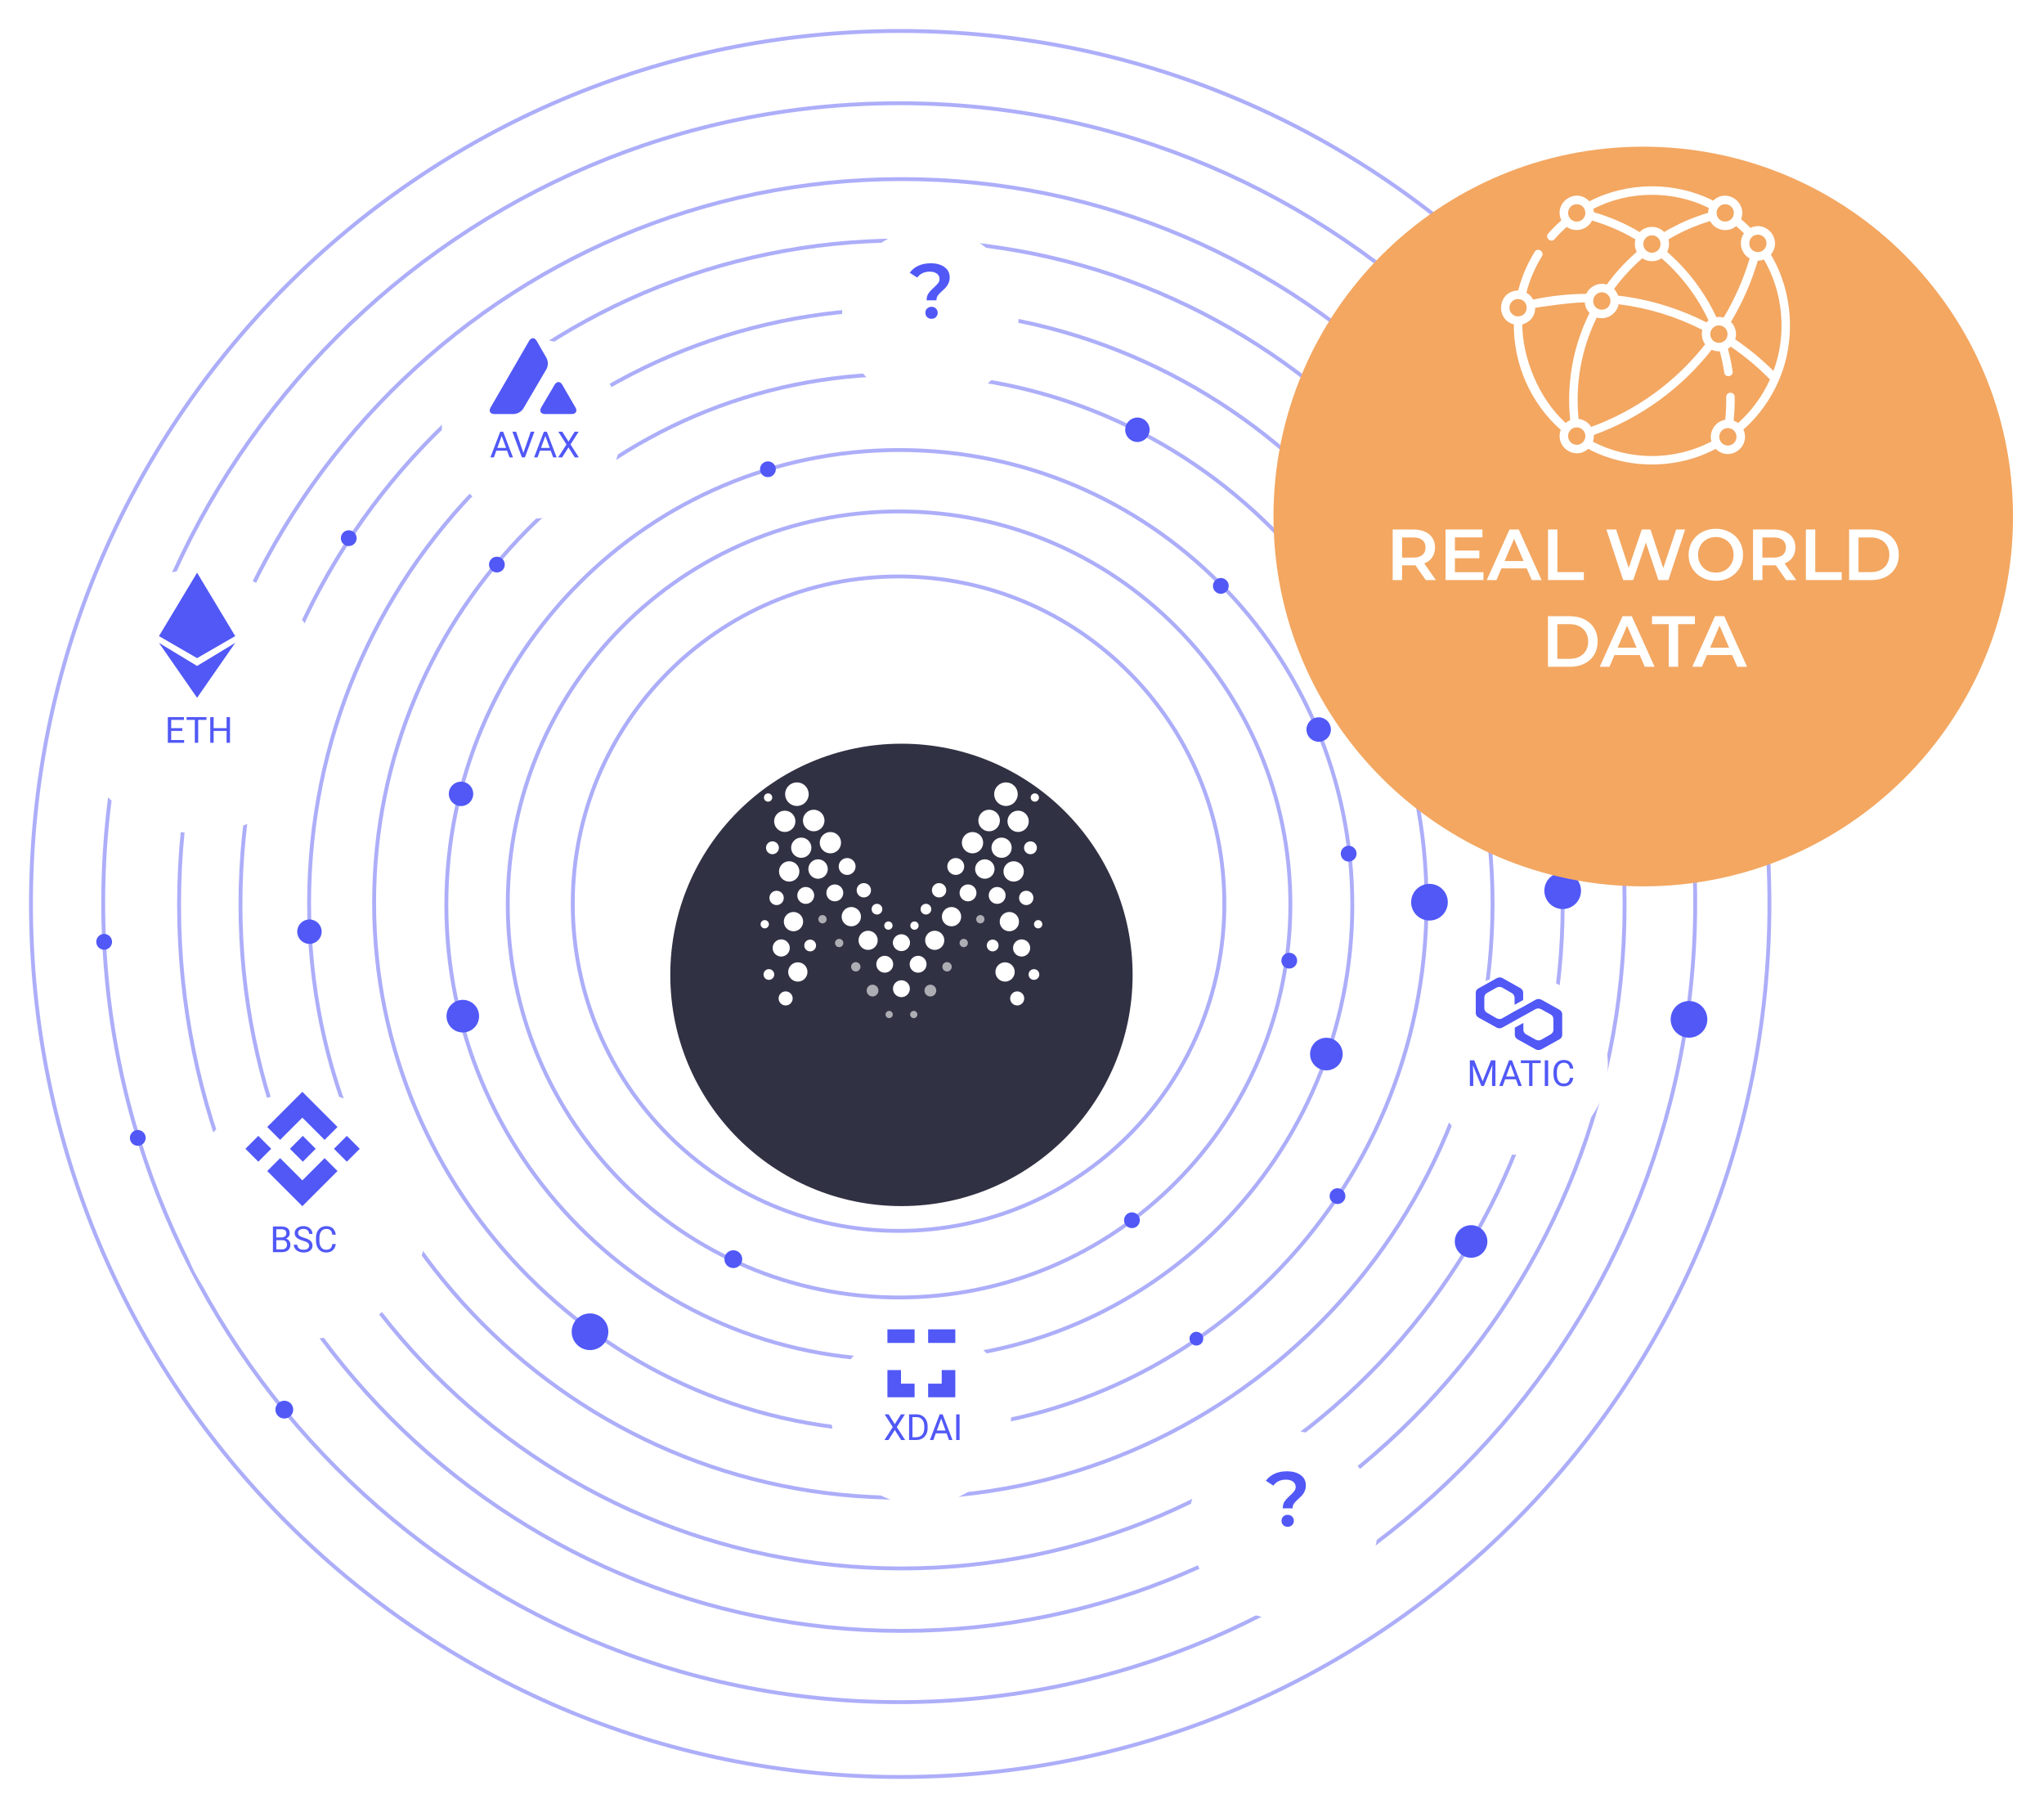 <svg width="528" height="467" viewBox="0 0 528 467" fill="none" xmlns="http://www.w3.org/2000/svg">
<g clip-path="url(#clip0)">
<path d="M316.272 233.399C316.272 280.075 278.59 317.91 232.112 317.91C185.635 317.91 147.954 280.075 147.954 233.399C147.954 186.723 185.635 148.888 232.112 148.888C278.59 148.888 316.272 186.723 316.272 233.399Z" stroke="#ADAEF9"/>
<path d="M333.328 233.6C333.328 289.662 288.07 335.106 232.245 335.106C176.42 335.106 131.16 289.662 131.16 233.6C131.16 177.537 176.42 132.093 232.245 132.093C288.07 132.093 333.328 177.537 333.328 233.6Z" stroke="#ADAEF9"/>
<path d="M349.325 233.733C349.325 298.63 296.935 351.236 232.312 351.236C167.689 351.236 115.299 298.63 115.299 233.733C115.299 168.837 167.689 116.231 232.312 116.231C296.935 116.231 349.325 168.837 349.325 233.733Z" stroke="#ADAEF9"/>
<path d="M368.496 233.135C368.496 308.522 307.637 369.633 232.567 369.633C157.497 369.633 96.638 308.522 96.638 233.135C96.638 157.748 157.497 96.638 232.567 96.638C307.637 96.638 368.496 157.748 368.496 233.135Z" stroke="#ADAEF9"/>
<path d="M385.553 233.337C385.553 318.11 317.115 386.829 232.698 386.829C148.28 386.829 79.844 318.11 79.844 233.337C79.844 148.562 148.28 79.843 232.698 79.843C317.115 79.843 385.553 148.562 385.553 233.337Z" stroke="#ADAEF9"/>
<path d="M403.665 233.604C403.665 328.316 327.205 405.092 232.89 405.092C138.576 405.092 62.115 328.316 62.115 233.604C62.115 138.892 138.576 62.116 232.89 62.116C327.205 62.116 403.665 138.892 403.665 233.604Z" stroke="#ADAEF9"/>
<path d="M419.663 233.738C419.663 337.285 336.071 421.222 232.958 421.222C129.846 421.222 46.254 337.285 46.254 233.738C46.254 130.192 129.846 46.254 232.958 46.254C336.071 46.254 419.663 130.192 419.663 233.738Z" stroke="#ADAEF9"/>
<path d="M437.901 233.14C437.901 347.177 345.84 439.619 232.281 439.619C118.722 439.619 26.66 347.177 26.66 233.14C26.66 119.103 118.722 26.661 232.281 26.661C345.84 26.661 437.901 119.103 437.901 233.14Z" stroke="#ADAEF9"/>
<path d="M457.074 233.474C457.074 358.002 356.543 458.948 232.536 458.948C108.53 458.948 8 358.002 8 233.474C8 108.946 108.53 8 232.536 8C356.543 8 457.074 108.946 457.074 233.474Z" stroke="#ADAEF9"/>
<path d="M90.089 141.035C91.215 141.035 92.128 140.122 92.128 138.996C92.128 137.87 91.215 136.958 90.089 136.958C88.963 136.958 88.05 137.87 88.05 138.996C88.05 140.122 88.963 141.035 90.089 141.035Z" fill="#5158F6"/>
<path d="M26.904 245.291C28.03 245.291 28.943 244.378 28.943 243.252C28.943 242.126 28.03 241.213 26.904 241.213C25.778 241.213 24.865 242.126 24.865 243.252C24.865 244.378 25.778 245.291 26.904 245.291Z" fill="#5158F6"/>
<path d="M128.355 147.858C129.481 147.858 130.394 146.945 130.394 145.819C130.394 144.693 129.481 143.78 128.355 143.78C127.229 143.78 126.316 144.693 126.316 145.819C126.316 146.945 127.229 147.858 128.355 147.858Z" fill="#5158F6"/>
<path d="M119.091 208.193C120.835 208.193 122.248 206.779 122.248 205.036C122.248 203.292 120.835 201.879 119.091 201.879C117.348 201.879 115.935 203.292 115.935 205.036C115.935 206.779 117.348 208.193 119.091 208.193Z" fill="#5158F6"/>
<path d="M79.934 243.789C81.678 243.789 83.091 242.377 83.091 240.633C83.091 238.889 81.678 237.476 79.934 237.476C78.191 237.476 76.777 238.889 76.777 240.633C76.777 242.377 78.191 243.789 79.934 243.789Z" fill="#5158F6"/>
<path d="M189.431 327.512C190.701 327.512 191.732 326.482 191.732 325.21C191.732 323.939 190.701 322.909 189.431 322.909C188.159 322.909 187.128 323.939 187.128 325.21C187.128 326.482 188.159 327.512 189.431 327.512Z" fill="#5158F6"/>
<path d="M73.444 366.373C74.715 366.373 75.746 365.343 75.746 364.071C75.746 362.801 74.715 361.77 73.444 361.77C72.172 361.77 71.142 362.801 71.142 364.071C71.142 365.343 72.172 366.373 73.444 366.373Z" fill="#5158F6"/>
<path d="M333.039 250.155C334.165 250.155 335.077 249.243 335.077 248.117C335.077 246.991 334.165 246.078 333.039 246.078C331.913 246.078 331 246.991 331 248.117C331 249.243 331.913 250.155 333.039 250.155Z" fill="#5158F6"/>
<path d="M348.382 222.52C349.509 222.52 350.421 221.608 350.421 220.482C350.421 219.355 349.509 218.443 348.382 218.443C347.256 218.443 346.344 219.355 346.344 220.482C346.344 221.608 347.256 222.52 348.382 222.52Z" fill="#5158F6"/>
<path d="M345.498 310.967C346.624 310.967 347.537 310.055 347.537 308.929C347.537 307.803 346.624 306.89 345.498 306.89C344.371 306.89 343.459 307.803 343.459 308.929C343.459 310.055 344.371 310.967 345.498 310.967Z" fill="#5158F6"/>
<path d="M292.399 317.197C293.525 317.197 294.438 316.285 294.438 315.159C294.438 314.033 293.525 313.12 292.399 313.12C291.273 313.12 290.36 314.033 290.36 315.159C290.36 316.285 291.273 317.197 292.399 317.197Z" fill="#5158F6"/>
<path d="M35.593 295.931C36.719 295.931 37.632 295.018 37.632 293.892C37.632 292.766 36.719 291.854 35.593 291.854C34.467 291.854 33.554 292.766 33.554 293.892C33.554 295.018 34.467 295.931 35.593 295.931Z" fill="#5158F6"/>
<path d="M315.364 153.364C316.49 153.364 317.403 152.452 317.403 151.326C317.403 150.2 316.49 149.287 315.364 149.287C314.239 149.287 313.325 150.2 313.325 151.326C313.325 152.452 314.239 153.364 315.364 153.364Z" fill="#5158F6"/>
<path d="M198.364 123.237C199.49 123.237 200.403 122.325 200.403 121.198C200.403 120.072 199.49 119.16 198.364 119.16C197.238 119.16 196.325 120.072 196.325 121.198C196.325 122.325 197.238 123.237 198.364 123.237Z" fill="#5158F6"/>
<path d="M340.639 191.581C342.383 191.581 343.796 190.168 343.796 188.425C343.796 186.681 342.383 185.268 340.639 185.268C338.896 185.268 337.482 186.681 337.482 188.425C337.482 190.168 338.896 191.581 340.639 191.581Z" fill="#5158F6"/>
<path d="M293.814 114.157C295.557 114.157 296.971 112.744 296.971 111C296.971 109.257 295.557 107.843 293.814 107.843C292.07 107.843 290.656 109.257 290.656 111C290.656 112.744 292.07 114.157 293.814 114.157Z" fill="#5158F6"/>
<path d="M369.257 237.751C371.872 237.751 373.992 235.63 373.992 233.015C373.992 230.4 371.872 228.28 369.257 228.28C366.641 228.28 364.521 230.4 364.521 233.015C364.521 235.63 366.641 237.751 369.257 237.751Z" fill="#5158F6"/>
<path d="M403.668 234.785C406.283 234.785 408.403 232.665 408.403 230.049C408.403 227.434 406.283 225.314 403.668 225.314C401.052 225.314 398.932 227.434 398.932 230.049C398.932 232.665 401.052 234.785 403.668 234.785Z" fill="#5158F6"/>
<path d="M152.411 348.695C155.026 348.695 157.146 346.574 157.146 343.959C157.146 341.343 155.026 339.224 152.411 339.224C149.796 339.224 147.675 341.343 147.675 343.959C147.675 346.574 149.796 348.695 152.411 348.695Z" fill="#5158F6"/>
<path d="M436.298 268.008C438.913 268.008 441.034 265.889 441.034 263.273C441.034 260.658 438.913 258.538 436.298 258.538C433.682 258.538 431.562 260.658 431.562 263.273C431.562 265.889 433.682 268.008 436.298 268.008Z" fill="#5158F6"/>
<path d="M342.625 276.449C344.95 276.449 346.835 274.564 346.835 272.24C346.835 269.915 344.95 268.03 342.625 268.03C340.301 268.03 338.416 269.915 338.416 272.24C338.416 274.564 340.301 276.449 342.625 276.449Z" fill="#5158F6"/>
<path d="M380.008 324.85C382.332 324.85 384.217 322.966 384.217 320.641C384.217 318.316 382.332 316.432 380.008 316.432C377.683 316.432 375.798 318.316 375.798 320.641C375.798 322.966 377.683 324.85 380.008 324.85Z" fill="#5158F6"/>
<path d="M119.55 266.66C121.875 266.66 123.76 264.775 123.76 262.451C123.76 260.126 121.875 258.241 119.55 258.241C117.226 258.241 115.341 260.126 115.341 262.451C115.341 264.775 117.226 266.66 119.55 266.66Z" fill="#5158F6"/>
<path d="M309.044 347.521C310.025 347.521 310.821 346.726 310.821 345.745C310.821 344.765 310.025 343.97 309.044 343.97C308.064 343.97 307.269 344.765 307.269 345.745C307.269 346.726 308.064 347.521 309.044 347.521Z" fill="#5158F6"/>
<g filter="url(#filter0_dii)">
<circle cx="232.86" cy="233.793" r="59.714" fill="#313144"/>
</g>
<path d="M197.545 239.782C198.137 239.782 198.618 239.302 198.618 238.709C198.618 238.117 198.137 237.636 197.545 237.636C196.952 237.636 196.472 238.117 196.472 238.709C196.472 239.302 196.952 239.782 197.545 239.782Z" fill="white"/>
<path opacity="0.6" d="M212.465 238.485C213.057 238.485 213.538 238.005 213.538 237.412C213.538 236.819 213.057 236.339 212.465 236.339C211.872 236.339 211.392 236.819 211.392 237.412C211.392 238.005 211.872 238.485 212.465 238.485Z" fill="white"/>
<path opacity="0.6" d="M216.773 244.629C217.366 244.629 217.846 244.148 217.846 243.556C217.846 242.963 217.366 242.483 216.773 242.483C216.181 242.483 215.7 242.963 215.7 243.556C215.7 244.148 216.181 244.629 216.773 244.629Z" fill="white"/>
<path d="M229.494 240.129C230.087 240.129 230.567 239.648 230.567 239.056C230.567 238.463 230.087 237.982 229.494 237.982C228.901 237.982 228.421 238.463 228.421 239.056C228.421 239.648 228.901 240.129 229.494 240.129Z" fill="white"/>
<path d="M198.411 207.054C199.004 207.054 199.484 206.574 199.484 205.981C199.484 205.389 199.004 204.908 198.411 204.908C197.818 204.908 197.338 205.389 197.338 205.981C197.338 206.574 197.818 207.054 198.411 207.054Z" fill="white"/>
<path d="M199.536 220.623C200.453 220.623 201.197 219.879 201.197 218.962C201.197 218.044 200.453 217.3 199.536 217.3C198.618 217.3 197.874 218.044 197.874 218.962C197.874 219.879 198.618 220.623 199.536 220.623Z" fill="white"/>
<path d="M226.535 236.2C227.3 236.2 227.92 235.58 227.92 234.816C227.92 234.051 227.3 233.431 226.535 233.431C225.77 233.431 225.15 234.051 225.15 234.816C225.15 235.58 225.77 236.2 226.535 236.2Z" fill="white"/>
<path d="M198.617 253.075C199.382 253.075 200.002 252.455 200.002 251.69C200.002 250.926 199.382 250.306 198.617 250.306C197.852 250.306 197.232 250.926 197.232 251.69C197.232 252.455 197.852 253.075 198.617 253.075Z" fill="white"/>
<path d="M209.279 245.719C210.12 245.719 210.802 245.037 210.802 244.196C210.802 243.355 210.12 242.673 209.279 242.673C208.438 242.673 207.756 243.355 207.756 244.196C207.756 245.037 208.438 245.719 209.279 245.719Z" fill="white"/>
<path opacity="0.6" d="M225.393 257.367C226.234 257.367 226.916 256.685 226.916 255.844C226.916 255.003 226.234 254.321 225.393 254.321C224.552 254.321 223.87 255.003 223.87 255.844C223.87 256.685 224.552 257.367 225.393 257.367Z" fill="white"/>
<path opacity="0.6" d="M221.066 250.911C221.735 250.911 222.278 250.369 222.278 249.7C222.278 249.03 221.735 248.488 221.066 248.488C220.397 248.488 219.854 249.03 219.854 249.7C219.854 250.369 220.397 250.911 221.066 250.911Z" fill="white"/>
<path d="M202.945 259.685C203.949 259.685 204.762 258.872 204.762 257.868C204.762 256.864 203.949 256.051 202.945 256.051C201.942 256.051 201.128 256.864 201.128 257.868C201.128 258.872 201.942 259.685 202.945 259.685Z" fill="white"/>
<path d="M210.197 214.704C211.736 214.704 212.983 213.457 212.983 211.918C212.983 210.379 211.736 209.131 210.197 209.131C208.658 209.131 207.41 210.379 207.41 211.918C207.41 213.457 208.658 214.704 210.197 214.704Z" fill="white"/>
<path d="M205.853 208.162C207.535 208.162 208.899 206.799 208.899 205.116C208.899 203.434 207.535 202.07 205.853 202.07C204.17 202.07 202.807 203.434 202.807 205.116C202.807 206.799 204.17 208.162 205.853 208.162Z" fill="white"/>
<path d="M206.978 221.558C208.421 221.558 209.591 220.388 209.591 218.945C209.591 217.502 208.421 216.332 206.978 216.332C205.534 216.332 204.364 217.502 204.364 218.945C204.364 220.388 205.534 221.558 206.978 221.558Z" fill="white"/>
<path d="M214.506 220.398C216.026 220.398 217.258 219.166 217.258 217.646C217.258 216.127 216.026 214.895 214.506 214.895C212.986 214.895 211.754 216.127 211.754 217.646C211.754 219.166 212.986 220.398 214.506 220.398Z" fill="white"/>
<path d="M203.863 227.702C205.316 227.702 206.494 226.525 206.494 225.072C206.494 223.619 205.316 222.441 203.863 222.441C202.41 222.441 201.232 223.619 201.232 225.072C201.232 226.525 202.41 227.702 203.863 227.702Z" fill="white"/>
<path d="M211.321 226.958C212.707 226.958 213.831 225.834 213.831 224.449C213.831 223.063 212.707 221.939 211.321 221.939C209.935 221.939 208.812 223.063 208.812 224.449C208.812 225.834 209.935 226.958 211.321 226.958Z" fill="white"/>
<path d="M218.832 225.971C220.036 225.971 221.013 224.995 221.013 223.791C221.013 222.586 220.036 221.61 218.832 221.61C217.628 221.61 216.651 222.586 216.651 223.791C216.651 224.995 217.628 225.971 218.832 225.971Z" fill="white"/>
<path d="M215.648 232.791C216.853 232.791 217.829 231.814 217.829 230.61C217.829 229.405 216.853 228.429 215.648 228.429C214.444 228.429 213.468 229.405 213.468 230.61C213.468 231.814 214.444 232.791 215.648 232.791Z" fill="white"/>
<path d="M208.137 233.448C209.341 233.448 210.317 232.471 210.317 231.267C210.317 230.063 209.341 229.086 208.137 229.086C206.932 229.086 205.956 230.063 205.956 231.267C205.956 232.471 206.932 233.448 208.137 233.448Z" fill="white"/>
<path d="M204.97 240.526C206.346 240.526 207.462 239.411 207.462 238.034C207.462 236.658 206.346 235.542 204.97 235.542C203.593 235.542 202.478 236.658 202.478 238.034C202.478 239.411 203.593 240.526 204.97 240.526Z" fill="white"/>
<path d="M201.801 247.052C203.025 247.052 204.017 246.06 204.017 244.836C204.017 243.613 203.025 242.621 201.801 242.621C200.578 242.621 199.586 243.613 199.586 244.836C199.586 246.06 200.578 247.052 201.801 247.052Z" fill="white"/>
<path d="M224.25 245.338C225.617 245.338 226.725 244.23 226.725 242.863C226.725 241.496 225.617 240.388 224.25 240.388C222.883 240.388 221.775 241.496 221.775 242.863C221.775 244.23 222.883 245.338 224.25 245.338Z" fill="white"/>
<path d="M219.906 239.246C221.283 239.246 222.399 238.13 222.399 236.754C222.399 235.378 221.283 234.262 219.906 234.262C218.53 234.262 217.414 235.378 217.414 236.754C217.414 238.13 218.53 239.246 219.906 239.246Z" fill="white"/>
<path d="M206.094 253.525C207.47 253.525 208.586 252.409 208.586 251.032C208.586 249.656 207.47 248.54 206.094 248.54C204.717 248.54 203.602 249.656 203.602 251.032C203.602 252.409 204.717 253.525 206.094 253.525Z" fill="white"/>
<path d="M200.608 233.759C201.631 233.759 202.46 232.93 202.46 231.908C202.46 230.885 201.631 230.056 200.608 230.056C199.585 230.056 198.756 230.885 198.756 231.908C198.756 232.93 199.585 233.759 200.608 233.759Z" fill="white"/>
<path d="M223.143 231.787C224.166 231.787 224.995 230.958 224.995 229.935C224.995 228.912 224.166 228.083 223.143 228.083C222.12 228.083 221.291 228.912 221.291 229.935C221.291 230.958 222.12 231.787 223.143 231.787Z" fill="white"/>
<path d="M202.72 214.877C204.239 214.877 205.471 213.645 205.471 212.125C205.471 210.606 204.239 209.374 202.72 209.374C201.2 209.374 199.968 210.606 199.968 212.125C199.968 213.645 201.2 214.877 202.72 214.877Z" fill="white"/>
<path d="M232.558 245.338C233.59 245.338 234.427 244.501 234.427 243.469C234.427 242.436 233.59 241.6 232.558 241.6C231.525 241.6 230.688 242.436 230.688 243.469C230.688 244.501 231.525 245.338 232.558 245.338Z" fill="white"/>
<path d="M268.176 239.782C268.768 239.782 269.248 239.302 269.248 238.709C269.248 238.117 268.768 237.636 268.176 237.636C267.583 237.636 267.103 238.117 267.103 238.709C267.103 239.302 267.583 239.782 268.176 239.782Z" fill="white"/>
<path opacity="0.6" d="M253.239 238.485C253.832 238.485 254.312 238.005 254.312 237.412C254.312 236.819 253.832 236.339 253.239 236.339C252.646 236.339 252.166 236.819 252.166 237.412C252.166 238.005 252.646 238.485 253.239 238.485Z" fill="white"/>
<path opacity="0.6" d="M248.947 244.629C249.54 244.629 250.02 244.148 250.02 243.556C250.02 242.963 249.54 242.483 248.947 242.483C248.354 242.483 247.874 242.963 247.874 243.556C247.874 244.148 248.354 244.629 248.947 244.629Z" fill="white"/>
<path d="M236.226 240.129C236.819 240.129 237.299 239.648 237.299 239.056C237.299 238.463 236.819 237.982 236.226 237.982C235.633 237.982 235.153 238.463 235.153 239.056C235.153 239.648 235.633 240.129 236.226 240.129Z" fill="white"/>
<path d="M267.311 207.054C267.904 207.054 268.384 206.574 268.384 205.981C268.384 205.389 267.904 204.908 267.311 204.908C266.719 204.908 266.238 205.389 266.238 205.981C266.238 206.574 266.719 207.054 267.311 207.054Z" fill="white"/>
<path d="M266.186 220.624C267.104 220.624 267.847 219.88 267.847 218.962C267.847 218.045 267.104 217.301 266.186 217.301C265.268 217.301 264.524 218.045 264.524 218.962C264.524 219.88 265.268 220.624 266.186 220.624Z" fill="white"/>
<path d="M239.186 236.2C239.951 236.2 240.571 235.58 240.571 234.816C240.571 234.051 239.951 233.431 239.186 233.431C238.422 233.431 237.802 234.051 237.802 234.816C237.802 235.58 238.422 236.2 239.186 236.2Z" fill="white"/>
<path d="M267.085 253.075C267.849 253.075 268.469 252.455 268.469 251.69C268.469 250.926 267.849 250.306 267.085 250.306C266.32 250.306 265.7 250.926 265.7 251.69C265.7 252.455 266.32 253.075 267.085 253.075Z" fill="white"/>
<path d="M256.424 245.719C257.265 245.719 257.947 245.037 257.947 244.196C257.947 243.355 257.265 242.673 256.424 242.673C255.583 242.673 254.901 243.355 254.901 244.196C254.901 245.037 255.583 245.719 256.424 245.719Z" fill="white"/>
<path opacity="0.6" d="M240.33 257.367C241.171 257.367 241.853 256.685 241.853 255.844C241.853 255.003 241.171 254.321 240.33 254.321C239.488 254.321 238.807 255.003 238.807 255.844C238.807 256.685 239.488 257.367 240.33 257.367Z" fill="white"/>
<path opacity="0.6" d="M244.638 250.911C245.307 250.911 245.85 250.369 245.85 249.7C245.85 249.03 245.307 248.488 244.638 248.488C243.969 248.488 243.427 249.03 243.427 249.7C243.427 250.369 243.969 250.911 244.638 250.911Z" fill="white"/>
<path d="M262.759 259.685C263.762 259.685 264.576 258.872 264.576 257.868C264.576 256.864 263.762 256.051 262.759 256.051C261.755 256.051 260.941 256.864 260.941 257.868C260.941 258.872 261.755 259.685 262.759 259.685Z" fill="white"/>
<path d="M255.507 214.704C257.046 214.704 258.294 213.457 258.294 211.918C258.294 210.379 257.046 209.131 255.507 209.131C253.968 209.131 252.721 210.379 252.721 211.918C252.721 213.457 253.968 214.704 255.507 214.704Z" fill="white"/>
<path d="M259.852 208.162C261.534 208.162 262.898 206.799 262.898 205.116C262.898 203.434 261.534 202.07 259.852 202.07C258.169 202.07 256.806 203.434 256.806 205.116C256.806 206.799 258.169 208.162 259.852 208.162Z" fill="white"/>
<path d="M258.727 221.558C260.17 221.558 261.34 220.388 261.34 218.945C261.34 217.502 260.17 216.332 258.727 216.332C257.283 216.332 256.113 217.502 256.113 218.945C256.113 220.388 257.283 221.558 258.727 221.558Z" fill="white"/>
<path d="M251.215 220.398C252.735 220.398 253.966 219.166 253.966 217.646C253.966 216.127 252.735 214.895 251.215 214.895C249.695 214.895 248.463 216.127 248.463 217.646C248.463 219.166 249.695 220.398 251.215 220.398Z" fill="white"/>
<path d="M261.842 227.702C263.294 227.702 264.472 226.525 264.472 225.072C264.472 223.619 263.294 222.441 261.842 222.441C260.389 222.441 259.211 223.619 259.211 225.072C259.211 226.525 260.389 227.702 261.842 227.702Z" fill="white"/>
<path d="M254.399 226.958C255.785 226.958 256.909 225.834 256.909 224.449C256.909 223.063 255.785 221.939 254.399 221.939C253.013 221.939 251.89 223.063 251.89 224.449C251.89 225.834 253.013 226.958 254.399 226.958Z" fill="white"/>
<path d="M246.888 225.971C248.092 225.971 249.068 224.995 249.068 223.791C249.068 222.586 248.092 221.61 246.888 221.61C245.683 221.61 244.707 222.586 244.707 223.791C244.707 224.995 245.683 225.971 246.888 225.971Z" fill="white"/>
<path d="M250.055 232.791C251.259 232.791 252.235 231.814 252.235 230.61C252.235 229.405 251.259 228.429 250.055 228.429C248.85 228.429 247.874 229.405 247.874 230.61C247.874 231.814 248.85 232.791 250.055 232.791Z" fill="white"/>
<path d="M257.584 233.448C258.788 233.448 259.765 232.472 259.765 231.267C259.765 230.063 258.788 229.086 257.584 229.086C256.38 229.086 255.403 230.063 255.403 231.267C255.403 232.472 256.38 233.448 257.584 233.448Z" fill="white"/>
<path d="M260.734 240.526C262.111 240.526 263.227 239.411 263.227 238.034C263.227 236.658 262.111 235.542 260.734 235.542C259.358 235.542 258.242 236.658 258.242 238.034C258.242 239.411 259.358 240.526 260.734 240.526Z" fill="white"/>
<path d="M263.901 247.052C265.124 247.052 266.116 246.06 266.116 244.836C266.116 243.613 265.124 242.621 263.901 242.621C262.677 242.621 261.686 243.613 261.686 244.836C261.686 246.06 262.677 247.052 263.901 247.052Z" fill="white"/>
<path d="M241.454 245.338C242.821 245.338 243.929 244.23 243.929 242.863C243.929 241.496 242.821 240.388 241.454 240.388C240.088 240.388 238.979 241.496 238.979 242.863C238.979 244.23 240.088 245.338 241.454 245.338Z" fill="white"/>
<path d="M245.798 239.246C247.174 239.246 248.29 238.13 248.29 236.754C248.29 235.378 247.174 234.262 245.798 234.262C244.421 234.262 243.306 235.378 243.306 236.754C243.306 238.13 244.421 239.246 245.798 239.246Z" fill="white"/>
<path d="M259.627 253.525C261.003 253.525 262.119 252.409 262.119 251.032C262.119 249.656 261.003 248.54 259.627 248.54C258.251 248.54 257.135 249.656 257.135 251.032C257.135 252.409 258.251 253.525 259.627 253.525Z" fill="white"/>
<path d="M265.096 233.759C266.119 233.759 266.948 232.93 266.948 231.908C266.948 230.885 266.119 230.056 265.096 230.056C264.073 230.056 263.244 230.885 263.244 231.908C263.244 232.93 264.073 233.759 265.096 233.759Z" fill="white"/>
<path d="M242.579 231.787C243.602 231.787 244.431 230.958 244.431 229.935C244.431 228.912 243.602 228.083 242.579 228.083C241.557 228.083 240.728 228.912 240.728 229.935C240.728 230.958 241.557 231.787 242.579 231.787Z" fill="white"/>
<path d="M263.002 214.877C264.522 214.877 265.754 213.645 265.754 212.125C265.754 210.606 264.522 209.374 263.002 209.374C261.482 209.374 260.25 210.606 260.25 212.125C260.25 213.645 261.482 214.877 263.002 214.877Z" fill="white"/>
<path d="M233.163 245.338C234.196 245.338 235.032 244.501 235.032 243.469C235.032 242.436 234.196 241.6 233.163 241.6C232.131 241.6 231.294 242.436 231.294 243.469C231.294 244.501 232.131 245.338 233.163 245.338Z" fill="white"/>
<path d="M232.851 245.65C234.056 245.65 235.032 244.674 235.032 243.469C235.032 242.265 234.056 241.289 232.851 241.289C231.647 241.289 230.671 242.265 230.671 243.469C230.671 244.674 231.647 245.65 232.851 245.65Z" fill="white"/>
<path d="M232.851 257.54C234.056 257.54 235.032 256.563 235.032 255.359C235.032 254.155 234.056 253.178 232.851 253.178C231.647 253.178 230.671 254.155 230.671 255.359C230.671 256.563 231.647 257.54 232.851 257.54Z" fill="white"/>
<path d="M228.542 251.222C229.747 251.222 230.723 250.246 230.723 249.042C230.723 247.837 229.747 246.861 228.542 246.861C227.338 246.861 226.361 247.837 226.361 249.042C226.361 250.246 227.338 251.222 228.542 251.222Z" fill="white"/>
<path d="M237.161 251.222C238.365 251.222 239.342 250.246 239.342 249.042C239.342 247.837 238.365 246.861 237.161 246.861C235.957 246.861 234.98 247.837 234.98 249.042C234.98 250.246 235.957 251.222 237.161 251.222Z" fill="white"/>
<path opacity="0.6" d="M229.685 262.957C230.201 262.957 230.619 262.539 230.619 262.022C230.619 261.506 230.201 261.088 229.685 261.088C229.168 261.088 228.75 261.506 228.75 262.022C228.75 262.539 229.168 262.957 229.685 262.957Z" fill="white"/>
<path opacity="0.6" d="M236.036 262.957C236.552 262.957 236.971 262.539 236.971 262.022C236.971 261.506 236.552 261.088 236.036 261.088C235.52 261.088 235.102 261.506 235.102 262.022C235.102 262.539 235.52 262.957 236.036 262.957Z" fill="white"/>
<g filter="url(#filter1_dii)">
<path d="M137.361 127.056C150.189 127.056 160.587 116.658 160.587 103.831C160.587 91.003 150.189 80.605 137.361 80.605C124.534 80.605 114.136 91.003 114.136 103.831C114.136 116.658 124.534 127.056 137.361 127.056Z" fill="white"/>
</g>
<path d="M130.983 116.406H128.203L127.579 118.137H126.677L129.21 111.504H129.975L132.513 118.137H131.615L130.983 116.406ZM128.467 115.686H130.722L129.592 112.583L128.467 115.686ZM135.201 116.975L137.096 111.504H138.053L135.593 118.137H134.818L132.363 111.504H133.315L135.201 116.975ZM142.262 116.406H139.484L138.859 118.137H137.957L140.49 111.504H141.255L143.793 118.137H142.896L142.262 116.406ZM139.748 115.686H142.003L140.873 112.583L139.748 115.686ZM146.85 114.045L148.441 111.504H149.47L147.374 114.793L149.52 118.137H148.481L146.85 115.55L145.21 118.137H144.176L146.326 114.793L144.226 111.504H145.252L146.85 114.045Z" fill="#5158F6"/>
<path d="M143.266 99.37C143.814 98.44 144.698 98.44 145.244 99.37L148.655 105.252C149.201 106.182 148.753 106.94 147.659 106.94H140.79C139.708 106.94 139.259 106.182 139.794 105.252L143.266 99.37ZM136.671 88.044C137.218 87.114 138.09 87.114 138.638 88.044L139.396 89.389L141.188 92.484C141.623 93.364 141.623 94.404 141.188 95.284L135.178 105.521C134.63 106.353 133.722 106.879 132.714 106.94H127.724C126.629 106.94 126.182 106.194 126.728 105.252L136.671 88.044Z" fill="#5158F6"/>
<g filter="url(#filter2_dii)">
<path d="M263.119 74.795C263.119 87.389 252.909 97.599 240.315 97.599C227.721 97.599 217.512 87.389 217.512 74.795C217.512 62.201 227.721 51.992 240.315 51.992C252.909 51.992 263.119 62.201 263.119 74.795Z" fill="white"/>
</g>
<g filter="url(#filter3_dii)">
<path d="M237.969 381.805C250.796 381.805 261.194 371.406 261.194 358.579C261.194 345.752 250.796 335.354 237.969 335.354C225.142 335.354 214.743 345.752 214.743 358.579C214.743 371.406 225.142 381.805 237.969 381.805Z" fill="white"/>
</g>
<path d="M231.141 367.83L232.731 365.288H233.761L231.665 368.577L233.811 371.921H232.772L231.141 369.334L229.501 371.921H228.467L230.617 368.577L228.517 365.288H229.542L231.141 367.83ZM234.826 371.921V365.288H236.699C237.276 365.288 237.787 365.415 238.23 365.671C238.673 365.925 239.015 366.288 239.254 366.759C239.498 367.23 239.621 367.771 239.624 368.381V368.805C239.624 369.431 239.503 369.978 239.259 370.45C239.019 370.92 238.675 371.282 238.225 371.534C237.778 371.786 237.258 371.914 236.663 371.921H234.826ZM235.702 366.007V371.205H236.621C237.296 371.205 237.819 370.996 238.194 370.577C238.57 370.158 238.758 369.561 238.758 368.787V368.4C238.758 367.646 238.581 367.062 238.225 366.646C237.873 366.226 237.372 366.014 236.722 366.007H235.702ZM244.512 370.19H241.734L241.109 371.921H240.207L242.74 365.288H243.505L246.043 371.921H245.146L244.512 370.19ZM241.998 369.47H244.253L243.123 366.368L241.998 369.47ZM247.875 371.921H247V365.288H247.875V371.921Z" fill="#5158F6"/>
<path fill-rule="evenodd" clip-rule="evenodd" d="M229.235 346.849H236.256V343.339H229.235V346.849Z" fill="#5158F6"/>
<path fill-rule="evenodd" clip-rule="evenodd" d="M239.753 346.849H246.773V343.339H239.753V346.849Z" fill="#5158F6"/>
<path fill-rule="evenodd" clip-rule="evenodd" d="M246.773 353.856H243.263V357.366H239.753V360.877H246.773V353.856Z" fill="#5158F6"/>
<path fill-rule="evenodd" clip-rule="evenodd" d="M236.256 360.877V357.366H232.745V353.856H229.235V360.877H236.256Z" fill="#5158F6"/>
<g filter="url(#filter4_dii)">
<path d="M78.692 336.46C96.329 336.46 110.627 322.162 110.627 304.525C110.627 286.888 96.329 272.59 78.692 272.59C61.055 272.59 46.757 286.888 46.757 304.525C46.757 322.162 61.055 336.46 78.692 336.46Z" fill="white"/>
</g>
<path d="M70.5 323.404V316.771H72.669C73.388 316.771 73.929 316.919 74.29 317.217C74.655 317.514 74.837 317.955 74.837 318.538C74.837 318.848 74.749 319.123 74.573 319.363C74.397 319.6 74.157 319.783 73.853 319.914C74.211 320.014 74.494 320.205 74.7 320.488C74.91 320.767 75.015 321.102 75.015 321.49C75.015 322.085 74.822 322.554 74.436 322.893C74.05 323.234 73.505 323.404 72.801 323.404H70.5ZM71.375 320.301V322.688H72.819C73.226 322.688 73.546 322.583 73.78 322.373C74.017 322.162 74.135 321.87 74.135 321.499C74.135 320.701 73.701 320.301 72.833 320.301H71.375ZM71.375 319.6H72.696C73.079 319.6 73.384 319.504 73.612 319.312C73.842 319.121 73.958 318.862 73.958 318.533C73.958 318.169 73.852 317.904 73.639 317.741C73.426 317.574 73.103 317.49 72.669 317.49H71.375V319.6ZM78.268 320.447C77.517 320.231 76.971 319.967 76.628 319.654C76.287 319.338 76.117 318.949 76.117 318.487C76.117 317.966 76.325 317.534 76.741 317.194C77.16 316.851 77.704 316.679 78.372 316.679C78.828 316.679 79.233 316.767 79.589 316.943C79.947 317.12 80.224 317.362 80.418 317.672C80.615 317.982 80.714 318.32 80.714 318.688H79.835C79.835 318.288 79.707 317.973 79.452 317.746C79.197 317.514 78.837 317.399 78.372 317.399C77.941 317.399 77.604 317.495 77.361 317.686C77.121 317.874 77.001 318.137 77.001 318.474C77.001 318.745 77.115 318.974 77.343 319.162C77.574 319.348 77.964 319.517 78.514 319.672C79.066 319.827 79.498 319.999 79.808 320.187C80.12 320.372 80.351 320.59 80.5 320.839C80.652 321.088 80.728 321.381 80.728 321.718C80.728 322.256 80.518 322.687 80.099 323.012C79.68 323.334 79.12 323.495 78.418 323.495C77.962 323.495 77.537 323.408 77.142 323.235C76.748 323.059 76.442 322.819 76.227 322.515C76.014 322.211 75.908 321.867 75.908 321.481H76.787C76.787 321.882 76.934 322.199 77.229 322.433C77.527 322.664 77.923 322.779 78.418 322.779C78.88 322.779 79.233 322.685 79.48 322.497C79.725 322.308 79.849 322.052 79.849 321.727C79.849 321.402 79.735 321.151 79.507 320.975C79.279 320.796 78.866 320.62 78.268 320.447ZM86.732 321.299C86.65 322 86.391 322.542 85.953 322.925C85.519 323.305 84.94 323.495 84.218 323.495C83.434 323.495 82.805 323.214 82.331 322.652C81.861 322.09 81.625 321.338 81.625 320.396V319.759C81.625 319.142 81.735 318.6 81.953 318.133C82.175 317.664 82.488 317.306 82.892 317.057C83.296 316.805 83.763 316.679 84.295 316.679C85 316.679 85.564 316.877 85.99 317.272C86.415 317.664 86.662 318.207 86.732 318.903H85.853C85.777 318.374 85.612 317.991 85.356 317.754C85.104 317.517 84.751 317.399 84.295 317.399C83.736 317.399 83.297 317.606 82.978 318.019C82.662 318.431 82.504 319.019 82.504 319.782V320.424C82.504 321.144 82.655 321.717 82.956 322.141C83.256 322.567 83.677 322.779 84.218 322.779C84.704 322.779 85.076 322.67 85.334 322.451C85.595 322.23 85.768 321.845 85.853 321.299H86.732Z" fill="#5158F6"/>
<path d="M72.36 294.406L78.106 288.659L83.853 294.406L87.185 291.073L78.106 281.994L69.027 291.073L72.36 294.406ZM63.395 296.705L66.728 293.372L70.061 296.705L66.728 300.038L63.395 296.705ZM72.36 299.118L78.106 304.864L83.853 299.118L87.185 302.45L78.106 311.53L69.027 302.45L72.36 299.118ZM86.266 296.705L89.599 293.372L92.932 296.705L89.599 300.038L86.266 296.705Z" fill="#5158F6"/>
<path d="M81.554 296.705L78.222 293.371L75.693 295.9L75.463 296.13L74.889 296.705L78.222 300.038L81.554 296.705Z" fill="#5158F6"/>
<g filter="url(#filter5_dii)">
<path d="M85.328 170.961C85.328 189.769 70.081 205.015 51.274 205.015C32.467 205.015 17.221 189.769 17.221 170.961C17.221 152.154 32.467 136.908 51.274 136.908C70.081 136.908 85.328 152.154 85.328 170.961Z" fill="white"/>
</g>
<path d="M47.1 188.78H44.225V191.131H47.565V191.846H43.351V185.213H47.519V185.933H44.225V188.065H47.1V188.78ZM53.328 185.933H51.196V191.846H50.325V185.933H48.198V185.213H53.328V185.933ZM59.41 191.846H58.531V188.78H55.187V191.846H54.312V185.213H55.187V188.065H58.531V185.213H59.41V191.846Z" fill="#5158F6"/>
<path d="M60.76 164.29L50.911 147.917L41.062 164.29L50.911 169.979L60.76 164.29Z" fill="#5158F6"/>
<path d="M50.911 171.996L41.062 166.039L50.911 180.222L60.76 166.039L50.911 171.996Z" fill="#5158F6"/>
<g filter="url(#filter6_dii)">
<path d="M392.11 291.351C404.938 291.351 415.336 280.952 415.336 268.125C415.336 255.298 404.938 244.899 392.11 244.899C379.283 244.899 368.885 255.298 368.885 268.125C368.885 280.952 379.283 291.351 392.11 291.351Z" fill="white"/>
</g>
<path d="M380.82 273.851L382.989 279.262L385.158 273.851H386.292V280.484H385.417V277.9L385.499 275.112L383.322 280.484H382.652L380.479 275.126L380.566 277.9V280.484H379.69V273.851H380.82ZM391.581 278.753H388.802L388.178 280.484H387.276L389.809 273.851H390.574L393.112 280.484H392.214L391.581 278.753ZM389.066 278.033H391.322L390.192 274.93L389.066 278.033ZM397.996 274.57H395.864V280.484H394.994V274.57H392.866V273.851H397.996V274.57ZM399.919 280.484H399.043V273.851H399.919V280.484ZM406.401 278.379C406.319 279.08 406.06 279.622 405.622 280.005C405.188 280.385 404.609 280.575 403.887 280.575C403.103 280.575 402.474 280.294 402 279.732C401.53 279.17 401.294 278.418 401.294 277.476V276.839C401.294 276.222 401.404 275.68 401.622 275.213C401.844 274.745 402.157 274.386 402.561 274.137C402.965 273.885 403.432 273.759 403.964 273.759C404.669 273.759 405.233 273.957 405.659 274.352C406.084 274.744 406.331 275.287 406.401 275.983H405.522C405.446 275.454 405.281 275.071 405.025 274.834C404.773 274.597 404.419 274.479 403.964 274.479C403.405 274.479 402.966 274.686 402.648 275.099C402.331 275.512 402.174 276.099 402.174 276.862V277.504C402.174 278.224 402.324 278.797 402.624 279.221C402.925 279.647 403.346 279.859 403.887 279.859C404.373 279.859 404.744 279.75 405.003 279.531C405.264 279.31 405.437 278.925 405.522 278.379H406.401Z" fill="#5158F6"/>
<path d="M398.123 258.175C397.714 257.952 397.19 257.952 396.724 258.175L393.458 260.013L391.242 261.183L388.034 263.021C387.627 263.244 387.101 263.244 386.635 263.021L384.128 261.572C383.719 261.35 383.428 260.904 383.428 260.403V257.618C383.428 257.172 383.661 256.726 384.128 256.448L386.635 255.055C387.043 254.833 387.568 254.833 388.034 255.055L390.542 256.504C390.95 256.726 391.242 257.172 391.242 257.673V259.512L393.458 258.286V256.392C393.458 255.947 393.225 255.501 392.758 255.222L388.093 252.605C387.684 252.382 387.16 252.382 386.693 252.605L381.912 255.278C381.445 255.501 381.212 255.947 381.212 256.392V261.628C381.212 262.074 381.445 262.519 381.912 262.798L386.635 265.416C387.043 265.639 387.568 265.639 388.034 265.416L391.242 263.633L393.458 262.408L396.665 260.626C397.073 260.403 397.598 260.403 398.064 260.626L400.572 262.018C400.98 262.241 401.272 262.686 401.272 263.188V265.973C401.272 266.418 401.039 266.864 400.572 267.143L398.123 268.535C397.714 268.758 397.19 268.758 396.724 268.535L394.216 267.143C393.808 266.92 393.516 266.474 393.516 265.973V264.19L391.3 265.416V267.254C391.3 267.7 391.533 268.145 392 268.424L396.724 271.042C397.131 271.265 397.657 271.265 398.123 271.042L402.846 268.424C403.255 268.201 403.546 267.755 403.546 267.254V261.962C403.546 261.517 403.313 261.071 402.846 260.793L398.123 258.175Z" fill="#5158F6"/>
<g filter="url(#filter7_dii)">
<path d="M331.504 411.04C345.012 411.04 355.963 400.089 355.963 386.581C355.963 373.072 345.012 362.121 331.504 362.121C317.995 362.121 307.044 373.072 307.044 386.581C307.044 400.089 317.995 411.04 331.504 411.04Z" fill="white"/>
</g>
<g filter="url(#filter8_dii)">
<path d="M424.481 211.372C477.234 211.372 520 168.607 520 115.853C520 63.099 477.234 20.334 424.481 20.334C371.727 20.334 328.962 63.099 328.962 115.853C328.962 168.607 371.727 211.372 424.481 211.372Z" fill="#F3A761"/>
</g>
<path d="M368.299 149.82L365.631 145.995C365.519 146.007 365.351 146.014 365.127 146.014H362.179V149.82H359.753V136.758H365.127C366.259 136.758 367.242 136.945 368.076 137.318C368.922 137.691 369.568 138.226 370.016 138.923C370.464 139.619 370.688 140.446 370.688 141.404C370.688 142.387 370.445 143.233 369.96 143.942C369.488 144.651 368.803 145.18 367.908 145.528L370.912 149.82H368.299ZM368.243 141.404C368.243 140.571 367.97 139.93 367.422 139.482C366.875 139.034 366.073 138.811 365.015 138.811H362.179V144.017H365.015C366.073 144.017 366.875 143.793 367.422 143.345C367.97 142.885 368.243 142.238 368.243 141.404Z" fill="white"/>
<path d="M383.199 147.786V149.82H373.402V136.758H382.938V138.792H375.828V142.188H382.135V144.185H375.828V147.786H383.199Z" fill="white"/>
<path d="M394.375 146.797H387.844L386.556 149.82H384.056L389.934 136.758H392.323L398.219 149.82H395.681L394.375 146.797ZM393.573 144.894L391.11 139.184L388.665 144.894H393.573Z" fill="white"/>
<path d="M399.88 136.758H402.306V147.768H409.136V149.82H399.88V136.758Z" fill="white"/>
<path d="M435.298 136.758L430.969 149.82H428.394L425.166 140.154L421.881 149.82H419.288L414.958 136.758H417.477L420.724 146.685L424.102 136.758H426.341L429.644 146.741L432.984 136.758H435.298Z" fill="white"/>
<path d="M443.231 150.007C441.9 150.007 440.699 149.721 439.629 149.149C438.559 148.564 437.72 147.761 437.11 146.741C436.501 145.709 436.196 144.558 436.196 143.289C436.196 142.02 436.501 140.876 437.11 139.856C437.72 138.823 438.559 138.021 439.629 137.448C440.699 136.864 441.9 136.571 443.231 136.571C444.562 136.571 445.762 136.864 446.832 137.448C447.902 138.021 448.742 138.817 449.351 139.837C449.961 140.857 450.266 142.008 450.266 143.289C450.266 144.57 449.961 145.721 449.351 146.741C448.742 147.761 447.902 148.564 446.832 149.149C445.762 149.721 444.562 150.007 443.231 150.007ZM443.231 147.88C444.102 147.88 444.885 147.687 445.582 147.301C446.279 146.903 446.826 146.356 447.224 145.659C447.622 144.95 447.821 144.16 447.821 143.289C447.821 142.418 447.622 141.635 447.224 140.938C446.826 140.229 446.279 139.681 445.582 139.296C444.885 138.898 444.102 138.699 443.231 138.699C442.36 138.699 441.576 138.898 440.88 139.296C440.183 139.681 439.636 140.229 439.237 140.938C438.839 141.635 438.64 142.418 438.64 143.289C438.64 144.16 438.839 144.95 439.237 145.659C439.636 146.356 440.183 146.903 440.88 147.301C441.576 147.687 442.36 147.88 443.231 147.88Z" fill="white"/>
<path d="M461.384 149.82L458.715 145.995C458.603 146.007 458.435 146.014 458.211 146.014H455.263V149.82H452.837V136.758H458.211C459.344 136.758 460.326 136.945 461.16 137.318C462.006 137.691 462.653 138.226 463.101 138.923C463.548 139.619 463.772 140.446 463.772 141.404C463.772 142.387 463.53 143.233 463.045 143.942C462.572 144.651 461.888 145.18 460.992 145.528L463.996 149.82H461.384ZM461.328 141.404C461.328 140.571 461.054 139.93 460.507 139.482C459.959 139.034 459.157 138.811 458.1 138.811H455.263V144.017H458.1C459.157 144.017 459.959 143.793 460.507 143.345C461.054 142.885 461.328 142.238 461.328 141.404Z" fill="white"/>
<path d="M466.486 136.758H468.912V147.768H475.742V149.82H466.486V136.758Z" fill="white"/>
<path d="M477.657 136.758H483.367C484.761 136.758 485.999 137.032 487.081 137.579C488.163 138.114 489.003 138.879 489.6 139.874C490.197 140.857 490.496 141.995 490.496 143.289C490.496 144.583 490.197 145.727 489.6 146.723C489.003 147.705 488.163 148.471 487.081 149.018C485.999 149.553 484.761 149.82 483.367 149.82H477.657V136.758ZM483.255 147.768C484.213 147.768 485.053 147.587 485.775 147.226C486.509 146.853 487.068 146.331 487.454 145.659C487.852 144.975 488.051 144.185 488.051 143.289C488.051 142.393 487.852 141.61 487.454 140.938C487.068 140.254 486.509 139.731 485.775 139.37C485.053 138.997 484.213 138.811 483.255 138.811H480.083V147.768H483.255Z" fill="white"/>
<path d="M399.862 159.151H405.572C406.966 159.151 408.204 159.424 409.286 159.972C410.368 160.507 411.208 161.272 411.805 162.267C412.402 163.25 412.701 164.388 412.701 165.682C412.701 166.976 412.402 168.12 411.805 169.115C411.208 170.098 410.368 170.863 409.286 171.411C408.204 171.946 406.966 172.213 405.572 172.213H399.862V159.151ZM405.46 170.16C406.418 170.16 407.258 169.98 407.98 169.619C408.714 169.246 409.273 168.723 409.659 168.052C410.057 167.367 410.256 166.578 410.256 165.682C410.256 164.786 410.057 164.002 409.659 163.331C409.273 162.646 408.714 162.124 407.98 161.763C407.258 161.39 406.418 161.203 405.46 161.203H402.288V170.16H405.46Z" fill="white"/>
<path d="M423.569 169.19H417.038L415.75 172.213H413.249L419.128 159.151H421.516L427.413 172.213H424.875L423.569 169.19ZM422.766 167.287L420.303 161.576L417.859 167.287H422.766Z" fill="white"/>
<path d="M431.068 161.203H426.739V159.151H437.823V161.203H433.494V172.213H431.068V161.203Z" fill="white"/>
<path d="M447.459 169.19H440.928L439.641 172.213H437.14L443.018 159.151H445.407L451.304 172.213H448.766L447.459 169.19ZM446.657 167.287L444.194 161.576L441.749 167.287H446.657Z" fill="white"/>
<path d="M459.495 98.261C459.516 98.216 459.536 98.171 459.552 98.124C463.973 87.89 463.183 75.345 457.439 65.756C460.506 62.081 456.523 56.818 452.167 58.854C451.402 58.07 450.598 57.318 449.765 56.607C451.4 52.152 445.944 48.497 442.546 51.826C432.67 46.826 420.387 46.89 410.566 51.995C407.071 48.283 401.205 52.263 403.32 56.921C402.109 57.983 400.962 59.13 399.904 60.343C398.991 61.391 400.645 62.827 401.552 61.786C402.535 60.658 403.602 59.59 404.727 58.601C406.904 60.175 410.06 59.373 411.254 56.97C415.195 58.108 418.959 59.74 422.466 61.835C422.173 62.897 422.292 64.082 422.796 65.062C419.91 67.562 417.311 70.389 415.054 73.489C412.969 72.857 410.672 73.914 409.766 75.892C405.171 75.917 400.561 76.413 396.036 77.372C395.635 76.625 395.03 76.007 394.296 75.592C395.145 72.267 396.493 69.105 398.307 66.181C399.03 65.015 397.205 63.804 396.449 65.022C394.52 68.131 393.087 71.493 392.181 75.027C386.941 75.116 386.062 82.385 391.05 83.783C390.977 94.128 395.438 104.185 403.173 111.037C401.56 115.407 406.799 119.011 410.256 115.929C420.346 121.308 433.097 121.309 443.188 115.93C446.705 119.417 452.336 115.523 450.356 110.964C454.342 107.412 457.44 103.067 459.495 98.261ZM458.116 95.808C455.088 92.792 451.774 90.056 448.236 87.654C448.739 86.076 448.302 84.3 447.128 83.136C450.104 78.176 452.439 72.859 454.083 67.303C454.631 67.305 455.158 67.204 455.643 67.02C460.681 75.551 461.602 86.549 458.116 95.808ZM407.779 108.206C406.858 99.165 408.473 90.146 412.472 81.995C414.956 82.772 417.64 81.135 418.122 78.578C425.665 79.511 432.929 81.731 439.747 85.189C439.42 86.466 439.691 87.875 440.472 88.938C432.788 98.699 422.644 106.043 411.034 110.253C410.331 109.136 409.147 108.355 407.779 108.206ZM441.795 86.3C441.795 85.057 442.796 84.046 444.027 84.046C446.987 84.169 446.986 88.43 444.027 88.554C442.796 88.554 441.795 87.543 441.795 86.3ZM456.324 62.856C456.324 64.099 455.323 65.11 454.093 65.11C451.132 64.986 451.133 60.725 454.093 60.602C455.323 60.602 456.324 61.613 456.324 62.856ZM450.496 60.278C448.983 62.408 449.685 65.487 451.964 66.752C450.372 72.111 448.115 77.24 445.242 82.025C444.642 81.852 443.975 81.809 443.357 81.904C440.355 75.476 435.987 69.687 430.65 65.062C431.155 64.082 431.274 62.898 430.98 61.835C434.359 59.818 437.976 58.228 441.761 57.097C443.017 59.531 446.391 60.219 448.486 58.396C449.18 58.995 449.852 59.624 450.496 60.278ZM424.492 63.026C424.492 61.783 425.493 60.772 426.723 60.772C429.684 60.896 429.683 65.156 426.723 65.28C425.493 65.28 424.492 64.269 424.492 63.026ZM445.65 52.734C446.881 52.734 447.882 53.745 447.882 54.988C447.759 57.978 443.541 57.977 443.419 54.988C443.419 53.745 444.42 52.734 445.65 52.734ZM407.299 57.242C406.069 57.242 405.068 56.231 405.068 54.988C405.19 51.998 409.409 51.999 409.532 54.988C409.532 56.231 408.53 57.242 407.299 57.242ZM411.715 54.82C411.704 54.516 411.662 54.219 411.593 53.933C420.75 49.185 432.19 49.103 441.417 53.712C441.299 54.11 441.233 54.53 441.232 54.966C437.251 56.146 433.446 57.813 429.893 59.932C428.186 58.161 425.262 58.16 423.553 59.931C419.851 57.724 415.877 56.008 411.715 54.82ZM424.245 66.706C425.724 67.718 427.722 67.718 429.202 66.706C434.296 71.116 438.471 76.637 441.345 82.768C441.15 82.918 440.968 83.085 440.801 83.264C433.613 79.609 425.944 77.286 417.977 76.35C417.761 75.698 417.4 75.112 416.932 74.632C419.069 71.72 421.523 69.06 424.245 66.706ZM413.781 75.493C415.012 75.493 416.013 76.505 416.013 77.747C415.89 80.737 411.672 80.737 411.549 77.747C411.55 76.505 412.551 75.493 413.781 75.493ZM389.909 79.474C389.909 78.231 390.91 77.22 392.141 77.22C395.102 77.343 395.101 81.604 392.141 81.727C390.911 81.728 389.909 80.716 389.909 79.474ZM393.237 83.782C393.237 83.782 396.56 83.056 396.56 79.503C396.56 79.503 405.086 78.136 409.376 78.088C409.456 79.151 409.909 80.109 410.603 80.833C406.34 89.432 404.62 98.965 405.61 108.517C405.185 108.696 404.792 108.939 404.445 109.235C397.308 102.825 393.237 92.085 393.237 83.782ZM407.299 114.881C406.069 114.881 405.068 113.869 405.068 112.627C405.068 111.384 406.069 110.372 407.299 110.372C408.514 110.372 409.532 111.427 409.532 112.627C409.532 113.869 408.53 114.881 407.299 114.881ZM426.723 117.787C421.414 117.787 416.164 116.512 411.472 114.091C411.662 113.545 411.746 112.921 411.709 112.34C423.719 108.001 434.212 100.416 442.163 90.331C442.816 90.638 443.541 90.779 444.26 90.741C444.746 92.549 445.131 94.394 445.402 96.239C445.611 97.651 447.776 97.336 447.567 95.918C447.278 93.959 446.869 92 446.349 90.081C446.611 89.918 446.854 89.728 447.075 89.515C450.726 92 454.129 94.852 457.212 98.009C455.3 102.247 452.517 106.084 448.981 109.255C448.631 108.991 448.241 108.78 447.823 108.629C448.038 106.59 448.132 104.532 448.101 102.495C448.078 101.063 445.891 101.096 445.913 102.529C445.943 104.486 445.853 106.465 445.645 108.425C443.065 108.837 441.378 111.519 442.089 114.033C437.367 116.491 432.076 117.787 426.723 117.787ZM446.339 115.071C445.108 115.071 444.107 114.06 444.107 112.817C444.23 109.827 448.449 109.828 448.571 112.817C448.571 114.06 447.57 115.071 446.339 115.071Z" fill="white"/>
<path d="M239.36 77.56C239.36 76.84 239.52 76.247 239.84 75.78C240.173 75.3 240.653 74.78 241.28 74.22C241.76 73.793 242.113 73.427 242.34 73.12C242.58 72.8 242.7 72.44 242.7 72.04C242.7 71.48 242.473 71.027 242.02 70.68C241.567 70.333 240.96 70.16 240.2 70.16C238.76 70.16 237.673 70.673 236.94 71.7L235 70.44C235.573 69.653 236.313 69.053 237.22 68.64C238.127 68.213 239.193 68 240.42 68C241.913 68 243.1 68.327 243.98 68.98C244.873 69.62 245.32 70.507 245.32 71.64C245.32 72.187 245.227 72.667 245.04 73.08C244.867 73.493 244.653 73.847 244.4 74.14C244.147 74.42 243.813 74.747 243.4 75.12C242.893 75.573 242.513 75.973 242.26 76.32C242.02 76.667 241.9 77.08 241.9 77.56H239.36ZM240.64 82.34C240.173 82.34 239.787 82.193 239.48 81.9C239.187 81.593 239.04 81.22 239.04 80.78C239.04 80.34 239.187 79.973 239.48 79.68C239.787 79.387 240.173 79.24 240.64 79.24C241.093 79.24 241.467 79.387 241.76 79.68C242.067 79.973 242.22 80.34 242.22 80.78C242.22 81.22 242.067 81.593 241.76 81.9C241.467 82.193 241.093 82.34 240.64 82.34Z" fill="#5158F6"/>
<path d="M331.36 389.56C331.36 388.84 331.52 388.247 331.84 387.78C332.173 387.3 332.653 386.78 333.28 386.22C333.76 385.793 334.113 385.427 334.34 385.12C334.58 384.8 334.7 384.44 334.7 384.04C334.7 383.48 334.473 383.027 334.02 382.68C333.567 382.333 332.96 382.16 332.2 382.16C330.76 382.16 329.673 382.673 328.94 383.7L327 382.44C327.573 381.653 328.313 381.053 329.22 380.64C330.127 380.213 331.193 380 332.42 380C333.913 380 335.1 380.327 335.98 380.98C336.873 381.62 337.32 382.507 337.32 383.64C337.32 384.187 337.227 384.667 337.04 385.08C336.867 385.493 336.653 385.847 336.4 386.14C336.147 386.42 335.813 386.747 335.4 387.12C334.893 387.573 334.513 387.973 334.26 388.32C334.02 388.667 333.9 389.08 333.9 389.56H331.36ZM332.64 394.34C332.173 394.34 331.787 394.193 331.48 393.9C331.187 393.593 331.04 393.22 331.04 392.78C331.04 392.34 331.187 391.973 331.48 391.68C331.787 391.387 332.173 391.24 332.64 391.24C333.093 391.24 333.467 391.387 333.76 391.68C334.067 391.973 334.22 392.34 334.22 392.78C334.22 393.22 334.067 393.593 333.76 393.9C333.467 394.193 333.093 394.34 332.64 394.34Z" fill="#5158F6"/>
</g>
<defs>
<filter id="filter0_dii" x="149.146" y="162.079" width="167.428" height="167.428" filterUnits="userSpaceOnUse" color-interpolation-filters="sRGB">
<feFlood flood-opacity="0" result="BackgroundImageFix"/>
<feColorMatrix in="SourceAlpha" type="matrix" values="0 0 0 0 0 0 0 0 0 0 0 0 0 0 0 0 0 0 127 0" result="hardAlpha"/>
<feOffset dy="12"/>
<feGaussianBlur stdDeviation="12"/>
<feComposite in2="hardAlpha" operator="out"/>
<feColorMatrix type="matrix" values="0 0 0 0 0 0 0 0 0 0 0 0 0 0 0 0 0 0 0.05 0"/>
<feBlend mode="normal" in2="BackgroundImageFix" result="effect1_dropShadow"/>
<feBlend mode="normal" in="SourceGraphic" in2="effect1_dropShadow" result="shape"/>
<feColorMatrix in="SourceAlpha" type="matrix" values="0 0 0 0 0 0 0 0 0 0 0 0 0 0 0 0 0 0 127 0" result="hardAlpha"/>
<feOffset dy="12"/>
<feGaussianBlur stdDeviation="12"/>
<feComposite in2="hardAlpha" operator="arithmetic" k2="-1" k3="1"/>
<feColorMatrix type="matrix" values="0 0 0 0 1 0 0 0 0 1 0 0 0 0 1 0 0 0 0.2 0"/>
<feBlend mode="normal" in2="shape" result="effect2_innerShadow"/>
<feColorMatrix in="SourceAlpha" type="matrix" values="0 0 0 0 0 0 0 0 0 0 0 0 0 0 0 0 0 0 127 0" result="hardAlpha"/>
<feOffset dy="-6"/>
<feGaussianBlur stdDeviation="3"/>
<feComposite in2="hardAlpha" operator="arithmetic" k2="-1" k3="1"/>
<feColorMatrix type="matrix" values="0 0 0 0 1 0 0 0 0 1 0 0 0 0 1 0 0 0 0.15 0"/>
<feBlend mode="normal" in2="effect2_innerShadow" result="effect3_innerShadow"/>
</filter>
<filter id="filter1_dii" x="104.936" y="76.005" width="64.851" height="64.851" filterUnits="userSpaceOnUse" color-interpolation-filters="sRGB">
<feFlood flood-opacity="0" result="BackgroundImageFix"/>
<feColorMatrix in="SourceAlpha" type="matrix" values="0 0 0 0 0 0 0 0 0 0 0 0 0 0 0 0 0 0 127 0" result="hardAlpha"/>
<feOffset dy="4.6"/>
<feGaussianBlur stdDeviation="4.6"/>
<feComposite in2="hardAlpha" operator="out"/>
<feColorMatrix type="matrix" values="0 0 0 0 0 0 0 0 0 0 0 0 0 0 0 0 0 0 0.05 0"/>
<feBlend mode="normal" in2="BackgroundImageFix" result="effect1_dropShadow"/>
<feBlend mode="normal" in="SourceGraphic" in2="effect1_dropShadow" result="shape"/>
<feColorMatrix in="SourceAlpha" type="matrix" values="0 0 0 0 0 0 0 0 0 0 0 0 0 0 0 0 0 0 127 0" result="hardAlpha"/>
<feOffset dy="4.6"/>
<feGaussianBlur stdDeviation="4.6"/>
<feComposite in2="hardAlpha" operator="arithmetic" k2="-1" k3="1"/>
<feColorMatrix type="matrix" values="0 0 0 0 0.318 0 0 0 0 0.345 0 0 0 0 0.965 0 0 0 0.1 0"/>
<feBlend mode="normal" in2="shape" result="effect2_innerShadow"/>
<feColorMatrix in="SourceAlpha" type="matrix" values="0 0 0 0 0 0 0 0 0 0 0 0 0 0 0 0 0 0 127 0" result="hardAlpha"/>
<feOffset dy="-2.3"/>
<feGaussianBlur stdDeviation="1.15"/>
<feComposite in2="hardAlpha" operator="arithmetic" k2="-1" k3="1"/>
<feColorMatrix type="matrix" values="0 0 0 0 0.318 0 0 0 0 0.345 0 0 0 0 0.965 0 0 0 0.05 0"/>
<feBlend mode="normal" in2="effect2_innerShadow" result="effect3_innerShadow"/>
</filter>
<filter id="filter2_dii" x="208.312" y="47.392" width="64.007" height="64.007" filterUnits="userSpaceOnUse" color-interpolation-filters="sRGB">
<feFlood flood-opacity="0" result="BackgroundImageFix"/>
<feColorMatrix in="SourceAlpha" type="matrix" values="0 0 0 0 0 0 0 0 0 0 0 0 0 0 0 0 0 0 127 0" result="hardAlpha"/>
<feOffset dy="4.6"/>
<feGaussianBlur stdDeviation="4.6"/>
<feComposite in2="hardAlpha" operator="out"/>
<feColorMatrix type="matrix" values="0 0 0 0 0 0 0 0 0 0 0 0 0 0 0 0 0 0 0.05 0"/>
<feBlend mode="normal" in2="BackgroundImageFix" result="effect1_dropShadow"/>
<feBlend mode="normal" in="SourceGraphic" in2="effect1_dropShadow" result="shape"/>
<feColorMatrix in="SourceAlpha" type="matrix" values="0 0 0 0 0 0 0 0 0 0 0 0 0 0 0 0 0 0 127 0" result="hardAlpha"/>
<feOffset dy="4.6"/>
<feGaussianBlur stdDeviation="4.6"/>
<feComposite in2="hardAlpha" operator="arithmetic" k2="-1" k3="1"/>
<feColorMatrix type="matrix" values="0 0 0 0 0.318 0 0 0 0 0.345 0 0 0 0 0.965 0 0 0 0.1 0"/>
<feBlend mode="normal" in2="shape" result="effect2_innerShadow"/>
<feColorMatrix in="SourceAlpha" type="matrix" values="0 0 0 0 0 0 0 0 0 0 0 0 0 0 0 0 0 0 127 0" result="hardAlpha"/>
<feOffset dy="-2.3"/>
<feGaussianBlur stdDeviation="1.15"/>
<feComposite in2="hardAlpha" operator="arithmetic" k2="-1" k3="1"/>
<feColorMatrix type="matrix" values="0 0 0 0 0.318 0 0 0 0 0.345 0 0 0 0 0.965 0 0 0 0.05 0"/>
<feBlend mode="normal" in2="effect2_innerShadow" result="effect3_innerShadow"/>
</filter>
<filter id="filter3_dii" x="205.543" y="330.754" width="64.851" height="64.851" filterUnits="userSpaceOnUse" color-interpolation-filters="sRGB">
<feFlood flood-opacity="0" result="BackgroundImageFix"/>
<feColorMatrix in="SourceAlpha" type="matrix" values="0 0 0 0 0 0 0 0 0 0 0 0 0 0 0 0 0 0 127 0" result="hardAlpha"/>
<feOffset dy="4.6"/>
<feGaussianBlur stdDeviation="4.6"/>
<feComposite in2="hardAlpha" operator="out"/>
<feColorMatrix type="matrix" values="0 0 0 0 0 0 0 0 0 0 0 0 0 0 0 0 0 0 0.05 0"/>
<feBlend mode="normal" in2="BackgroundImageFix" result="effect1_dropShadow"/>
<feBlend mode="normal" in="SourceGraphic" in2="effect1_dropShadow" result="shape"/>
<feColorMatrix in="SourceAlpha" type="matrix" values="0 0 0 0 0 0 0 0 0 0 0 0 0 0 0 0 0 0 127 0" result="hardAlpha"/>
<feOffset dy="4.6"/>
<feGaussianBlur stdDeviation="4.6"/>
<feComposite in2="hardAlpha" operator="arithmetic" k2="-1" k3="1"/>
<feColorMatrix type="matrix" values="0 0 0 0 0.318 0 0 0 0 0.345 0 0 0 0 0.965 0 0 0 0.1 0"/>
<feBlend mode="normal" in2="shape" result="effect2_innerShadow"/>
<feColorMatrix in="SourceAlpha" type="matrix" values="0 0 0 0 0 0 0 0 0 0 0 0 0 0 0 0 0 0 127 0" result="hardAlpha"/>
<feOffset dy="-2.3"/>
<feGaussianBlur stdDeviation="1.15"/>
<feComposite in2="hardAlpha" operator="arithmetic" k2="-1" k3="1"/>
<feColorMatrix type="matrix" values="0 0 0 0 0.318 0 0 0 0 0.345 0 0 0 0 0.965 0 0 0 0.05 0"/>
<feBlend mode="normal" in2="effect2_innerShadow" result="effect3_innerShadow"/>
</filter>
<filter id="filter4_dii" x="34.157" y="266.29" width="89.07" height="89.07" filterUnits="userSpaceOnUse" color-interpolation-filters="sRGB">
<feFlood flood-opacity="0" result="BackgroundImageFix"/>
<feColorMatrix in="SourceAlpha" type="matrix" values="0 0 0 0 0 0 0 0 0 0 0 0 0 0 0 0 0 0 127 0" result="hardAlpha"/>
<feOffset dy="6.3"/>
<feGaussianBlur stdDeviation="6.3"/>
<feComposite in2="hardAlpha" operator="out"/>
<feColorMatrix type="matrix" values="0 0 0 0 0 0 0 0 0 0 0 0 0 0 0 0 0 0 0.05 0"/>
<feBlend mode="normal" in2="BackgroundImageFix" result="effect1_dropShadow"/>
<feBlend mode="normal" in="SourceGraphic" in2="effect1_dropShadow" result="shape"/>
<feColorMatrix in="SourceAlpha" type="matrix" values="0 0 0 0 0 0 0 0 0 0 0 0 0 0 0 0 0 0 127 0" result="hardAlpha"/>
<feOffset dy="6.3"/>
<feGaussianBlur stdDeviation="6.3"/>
<feComposite in2="hardAlpha" operator="arithmetic" k2="-1" k3="1"/>
<feColorMatrix type="matrix" values="0 0 0 0 0.318 0 0 0 0 0.345 0 0 0 0 0.965 0 0 0 0.1 0"/>
<feBlend mode="normal" in2="shape" result="effect2_innerShadow"/>
<feColorMatrix in="SourceAlpha" type="matrix" values="0 0 0 0 0 0 0 0 0 0 0 0 0 0 0 0 0 0 127 0" result="hardAlpha"/>
<feOffset dy="-3.15"/>
<feGaussianBlur stdDeviation="1.575"/>
<feComposite in2="hardAlpha" operator="arithmetic" k2="-1" k3="1"/>
<feColorMatrix type="matrix" values="0 0 0 0 0.318 0 0 0 0 0.345 0 0 0 0 0.965 0 0 0 0.05 0"/>
<feBlend mode="normal" in2="effect2_innerShadow" result="effect3_innerShadow"/>
</filter>
<filter id="filter5_dii" x="3.621" y="130.108" width="95.307" height="95.307" filterUnits="userSpaceOnUse" color-interpolation-filters="sRGB">
<feFlood flood-opacity="0" result="BackgroundImageFix"/>
<feColorMatrix in="SourceAlpha" type="matrix" values="0 0 0 0 0 0 0 0 0 0 0 0 0 0 0 0 0 0 127 0" result="hardAlpha"/>
<feOffset dy="6.8"/>
<feGaussianBlur stdDeviation="6.8"/>
<feComposite in2="hardAlpha" operator="out"/>
<feColorMatrix type="matrix" values="0 0 0 0 0 0 0 0 0 0 0 0 0 0 0 0 0 0 0.05 0"/>
<feBlend mode="normal" in2="BackgroundImageFix" result="effect1_dropShadow"/>
<feBlend mode="normal" in="SourceGraphic" in2="effect1_dropShadow" result="shape"/>
<feColorMatrix in="SourceAlpha" type="matrix" values="0 0 0 0 0 0 0 0 0 0 0 0 0 0 0 0 0 0 127 0" result="hardAlpha"/>
<feOffset dy="6.8"/>
<feGaussianBlur stdDeviation="6.8"/>
<feComposite in2="hardAlpha" operator="arithmetic" k2="-1" k3="1"/>
<feColorMatrix type="matrix" values="0 0 0 0 0.318 0 0 0 0 0.345 0 0 0 0 0.965 0 0 0 0.1 0"/>
<feBlend mode="normal" in2="shape" result="effect2_innerShadow"/>
<feColorMatrix in="SourceAlpha" type="matrix" values="0 0 0 0 0 0 0 0 0 0 0 0 0 0 0 0 0 0 127 0" result="hardAlpha"/>
<feOffset dy="-3.4"/>
<feGaussianBlur stdDeviation="1.7"/>
<feComposite in2="hardAlpha" operator="arithmetic" k2="-1" k3="1"/>
<feColorMatrix type="matrix" values="0 0 0 0 0.318 0 0 0 0 0.345 0 0 0 0 0.965 0 0 0 0.05 0"/>
<feBlend mode="normal" in2="effect2_innerShadow" result="effect3_innerShadow"/>
</filter>
<filter id="filter6_dii" x="359.685" y="240.299" width="64.851" height="64.851" filterUnits="userSpaceOnUse" color-interpolation-filters="sRGB">
<feFlood flood-opacity="0" result="BackgroundImageFix"/>
<feColorMatrix in="SourceAlpha" type="matrix" values="0 0 0 0 0 0 0 0 0 0 0 0 0 0 0 0 0 0 127 0" result="hardAlpha"/>
<feOffset dy="4.6"/>
<feGaussianBlur stdDeviation="4.6"/>
<feComposite in2="hardAlpha" operator="out"/>
<feColorMatrix type="matrix" values="0 0 0 0 0 0 0 0 0 0 0 0 0 0 0 0 0 0 0.05 0"/>
<feBlend mode="normal" in2="BackgroundImageFix" result="effect1_dropShadow"/>
<feBlend mode="normal" in="SourceGraphic" in2="effect1_dropShadow" result="shape"/>
<feColorMatrix in="SourceAlpha" type="matrix" values="0 0 0 0 0 0 0 0 0 0 0 0 0 0 0 0 0 0 127 0" result="hardAlpha"/>
<feOffset dy="4.6"/>
<feGaussianBlur stdDeviation="4.6"/>
<feComposite in2="hardAlpha" operator="arithmetic" k2="-1" k3="1"/>
<feColorMatrix type="matrix" values="0 0 0 0 0.318 0 0 0 0 0.345 0 0 0 0 0.965 0 0 0 0.1 0"/>
<feBlend mode="normal" in2="shape" result="effect2_innerShadow"/>
<feColorMatrix in="SourceAlpha" type="matrix" values="0 0 0 0 0 0 0 0 0 0 0 0 0 0 0 0 0 0 127 0" result="hardAlpha"/>
<feOffset dy="-2.3"/>
<feGaussianBlur stdDeviation="1.15"/>
<feComposite in2="hardAlpha" operator="arithmetic" k2="-1" k3="1"/>
<feColorMatrix type="matrix" values="0 0 0 0 0.318 0 0 0 0 0.345 0 0 0 0 0.965 0 0 0 0.05 0"/>
<feBlend mode="normal" in2="effect2_innerShadow" result="effect3_innerShadow"/>
</filter>
<filter id="filter7_dii" x="297.444" y="357.321" width="68.119" height="68.119" filterUnits="userSpaceOnUse" color-interpolation-filters="sRGB">
<feFlood flood-opacity="0" result="BackgroundImageFix"/>
<feColorMatrix in="SourceAlpha" type="matrix" values="0 0 0 0 0 0 0 0 0 0 0 0 0 0 0 0 0 0 127 0" result="hardAlpha"/>
<feOffset dy="4.8"/>
<feGaussianBlur stdDeviation="4.8"/>
<feComposite in2="hardAlpha" operator="out"/>
<feColorMatrix type="matrix" values="0 0 0 0 0 0 0 0 0 0 0 0 0 0 0 0 0 0 0.05 0"/>
<feBlend mode="normal" in2="BackgroundImageFix" result="effect1_dropShadow"/>
<feBlend mode="normal" in="SourceGraphic" in2="effect1_dropShadow" result="shape"/>
<feColorMatrix in="SourceAlpha" type="matrix" values="0 0 0 0 0 0 0 0 0 0 0 0 0 0 0 0 0 0 127 0" result="hardAlpha"/>
<feOffset dy="4.8"/>
<feGaussianBlur stdDeviation="4.8"/>
<feComposite in2="hardAlpha" operator="arithmetic" k2="-1" k3="1"/>
<feColorMatrix type="matrix" values="0 0 0 0 0.318 0 0 0 0 0.345 0 0 0 0 0.965 0 0 0 0.1 0"/>
<feBlend mode="normal" in2="shape" result="effect2_innerShadow"/>
<feColorMatrix in="SourceAlpha" type="matrix" values="0 0 0 0 0 0 0 0 0 0 0 0 0 0 0 0 0 0 127 0" result="hardAlpha"/>
<feOffset dy="-2.4"/>
<feGaussianBlur stdDeviation="1.2"/>
<feComposite in2="hardAlpha" operator="arithmetic" k2="-1" k3="1"/>
<feColorMatrix type="matrix" values="0 0 0 0 0.318 0 0 0 0 0.345 0 0 0 0 0.965 0 0 0 0.05 0"/>
<feBlend mode="normal" in2="effect2_innerShadow" result="effect3_innerShadow"/>
</filter>
<filter id="filter8_dii" x="312.962" y="10.784" width="223.038" height="224.588" filterUnits="userSpaceOnUse" color-interpolation-filters="sRGB">
<feFlood flood-opacity="0" result="BackgroundImageFix"/>
<feColorMatrix in="SourceAlpha" type="matrix" values="0 0 0 0 0 0 0 0 0 0 0 0 0 0 0 0 0 0 127 0" result="hardAlpha"/>
<feOffset dy="8"/>
<feGaussianBlur stdDeviation="8"/>
<feComposite in2="hardAlpha" operator="out"/>
<feColorMatrix type="matrix" values="0 0 0 0 0 0 0 0 0 0 0 0 0 0 0 0 0 0 0.05 0"/>
<feBlend mode="normal" in2="BackgroundImageFix" result="effect1_dropShadow"/>
<feBlend mode="normal" in="SourceGraphic" in2="effect1_dropShadow" result="shape"/>
<feColorMatrix in="SourceAlpha" type="matrix" values="0 0 0 0 0 0 0 0 0 0 0 0 0 0 0 0 0 0 127 0" result="hardAlpha"/>
<feOffset dy="19.1"/>
<feGaussianBlur stdDeviation="19.1"/>
<feComposite in2="hardAlpha" operator="arithmetic" k2="-1" k3="1"/>
<feColorMatrix type="matrix" values="0 0 0 0 1 0 0 0 0 1 0 0 0 0 1 0 0 0 0.2 0"/>
<feBlend mode="normal" in2="shape" result="effect2_innerShadow"/>
<feColorMatrix in="SourceAlpha" type="matrix" values="0 0 0 0 0 0 0 0 0 0 0 0 0 0 0 0 0 0 127 0" result="hardAlpha"/>
<feOffset dy="-9.55"/>
<feGaussianBlur stdDeviation="4.775"/>
<feComposite in2="hardAlpha" operator="arithmetic" k2="-1" k3="1"/>
<feColorMatrix type="matrix" values="0 0 0 0 1 0 0 0 0 1 0 0 0 0 1 0 0 0 0.15 0"/>
<feBlend mode="normal" in2="effect2_innerShadow" result="effect3_innerShadow"/>
</filter>
<clipPath id="clip0">
<rect width="528" height="467" fill="white"/>
</clipPath>
</defs>
</svg>
